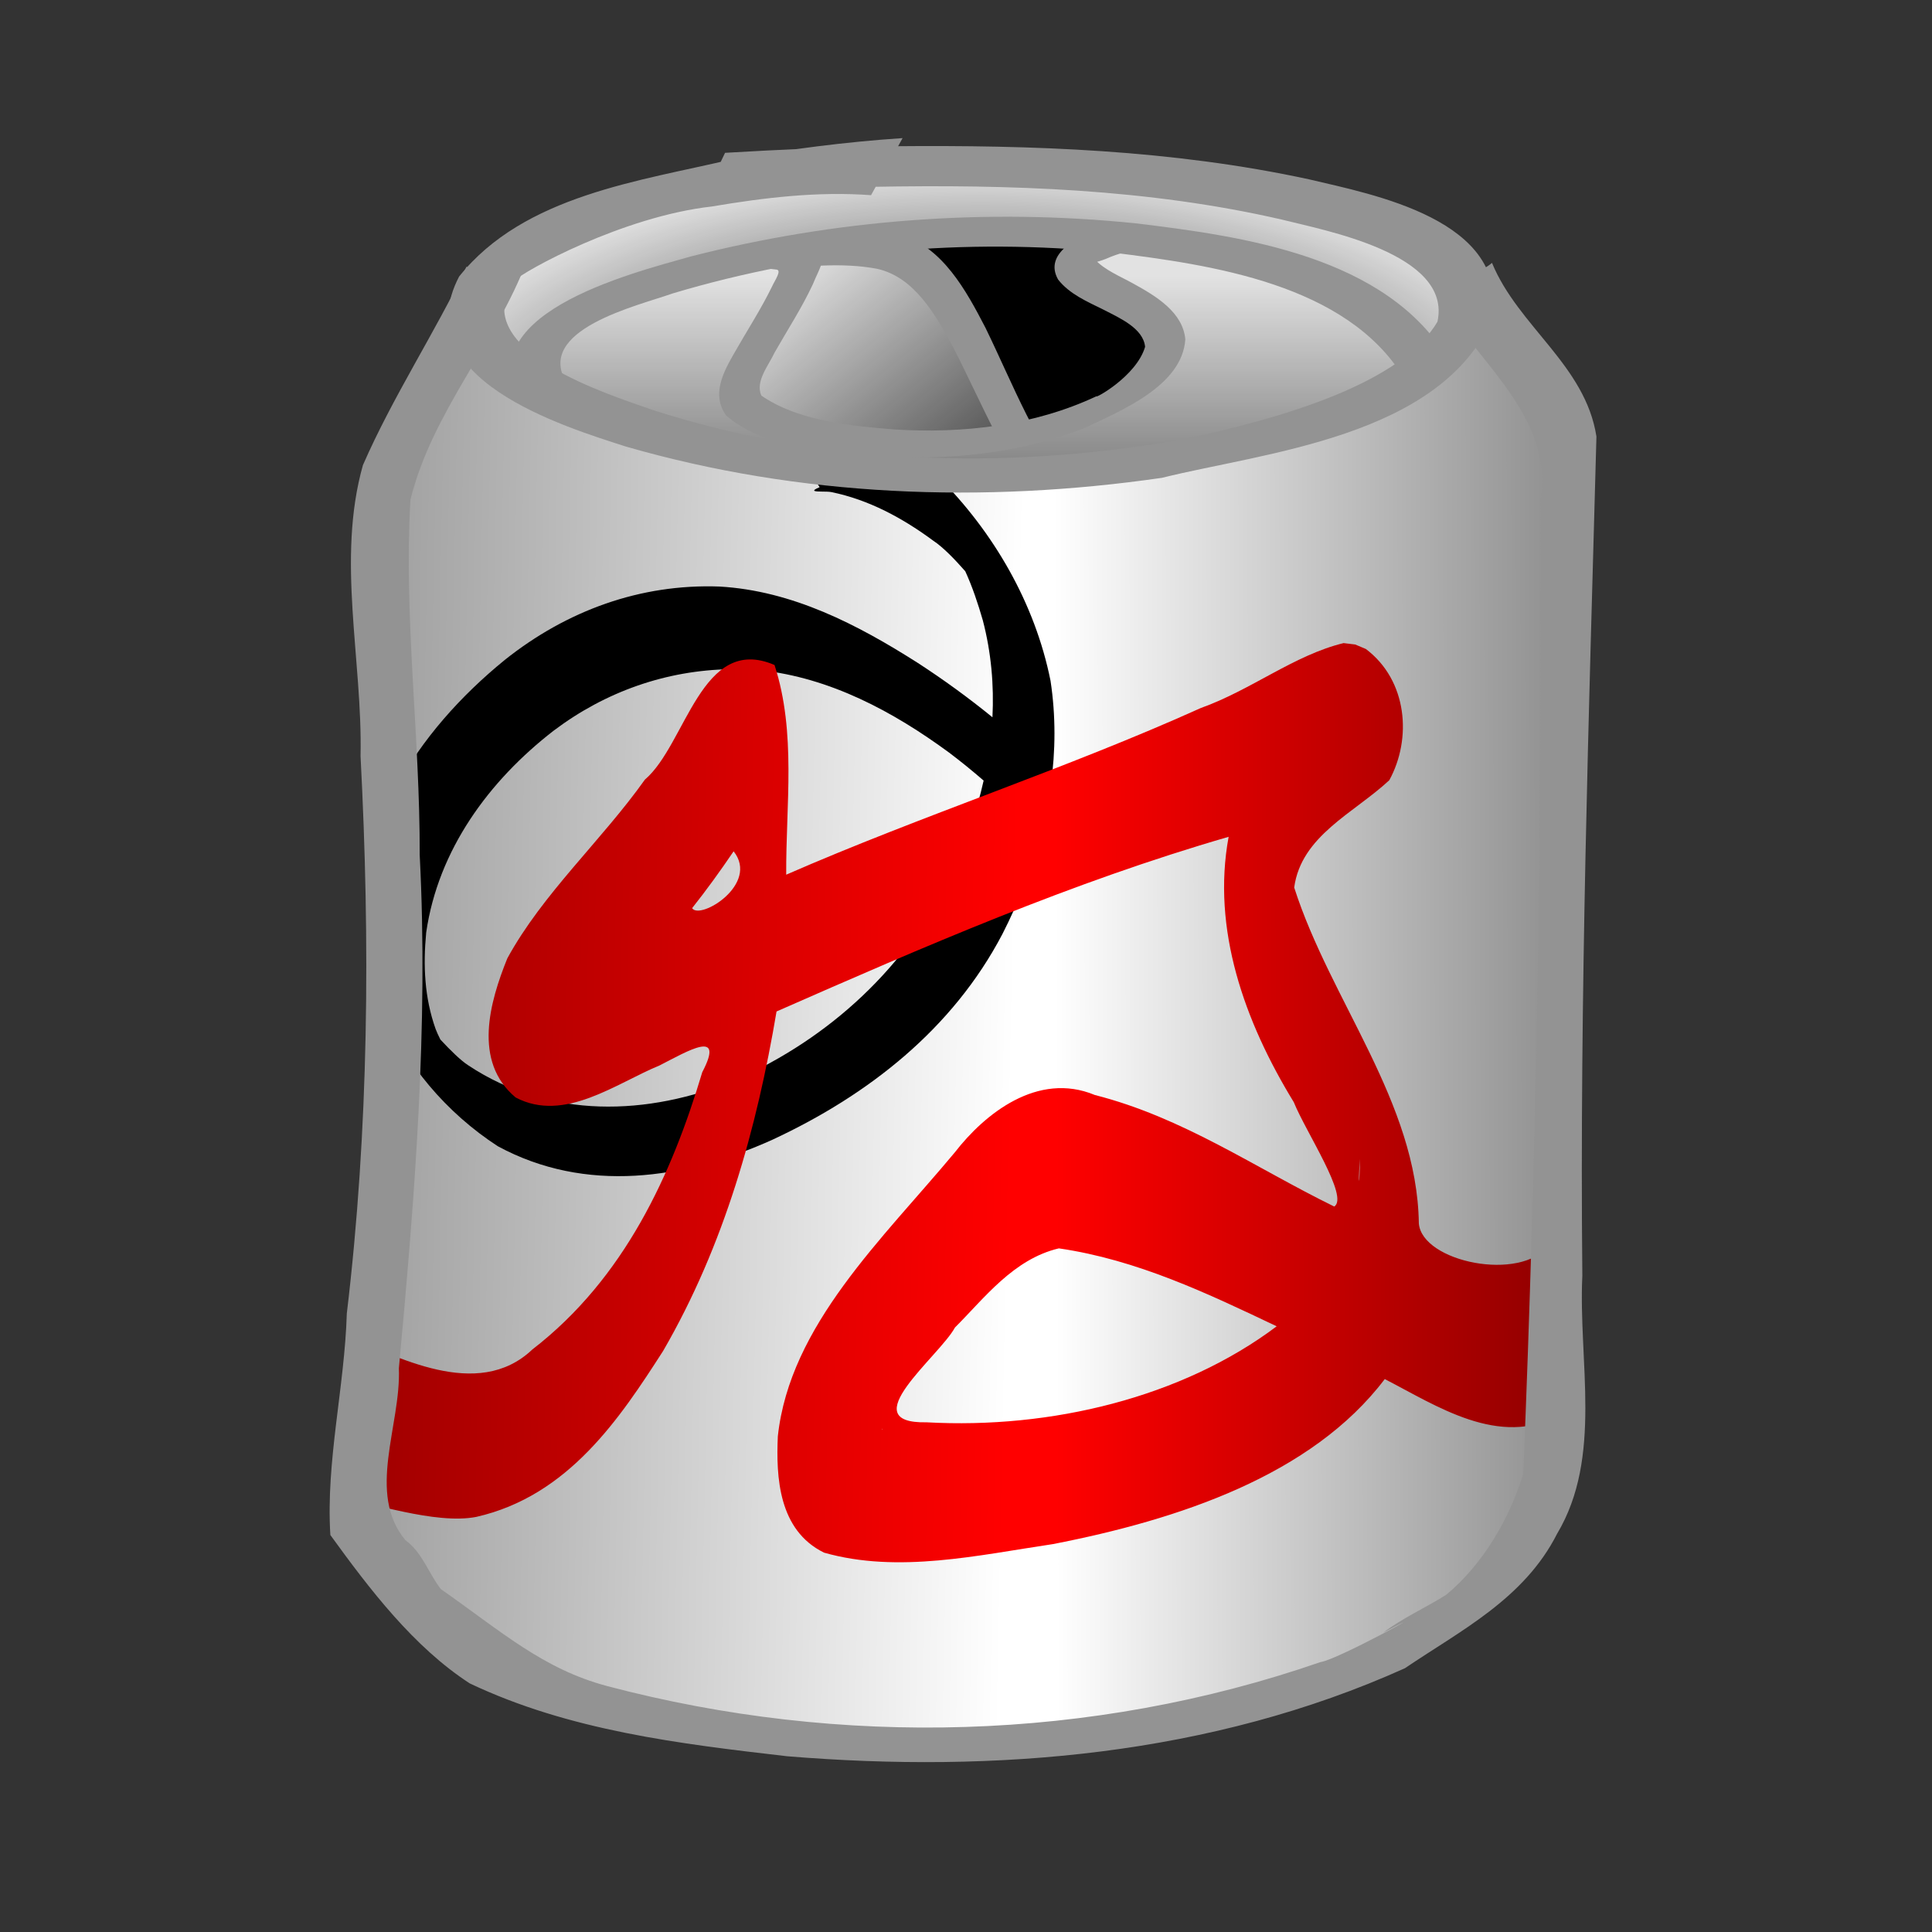 <?xml version="1.0" encoding="UTF-8" standalone="no"?>
<!-- Created with Inkscape (http://www.inkscape.org/) -->
<svg
   xmlns:dc="http://purl.org/dc/elements/1.1/"
   xmlns:cc="http://web.resource.org/cc/"
   xmlns:rdf="http://www.w3.org/1999/02/22-rdf-syntax-ns#"
   xmlns:svg="http://www.w3.org/2000/svg"
   xmlns="http://www.w3.org/2000/svg"
   xmlns:xlink="http://www.w3.org/1999/xlink"
   xmlns:sodipodi="http://inkscape.sourceforge.net/DTD/sodipodi-0.dtd"
   xmlns:inkscape="http://www.inkscape.org/namespaces/inkscape"
   width="1000"
   height="1000"
   id="svg2"
   sodipodi:version="0.32"
   inkscape:version="0.43"
   version="1.0"
   sodipodi:docbase="/home/kkowal/tale/art/item/can"
   sodipodi:docname="@.svg"
   inkscape:export-filename="/home/kkowal/tale/art/item/can/grog.png"
   inkscape:export-xdpi="90"
   inkscape:export-ydpi="90">
  <rect width="100%" height="100%" fill="#333333" stroke="none"/>
  <defs
     id="defs4">
    <linearGradient
       id="linearGradient6942">
      <stop
         style="stop-color:#000000;stop-opacity:1;"
         offset="0"
         id="stop6944" />
      <stop
         style="stop-color:#000000;stop-opacity:0;"
         offset="1"
         id="stop6946" />
    </linearGradient>
    <linearGradient
       inkscape:collect="always"
       xlink:href="#linearGradient6942"
       id="linearGradient6948"
       x1="560.286"
       y1="298.645"
       x2="422.905"
       y2="128.681"
       gradientUnits="userSpaceOnUse" />
    <linearGradient
       inkscape:collect="always"
       xlink:href="#linearGradient6942"
       id="linearGradient7839"
       x1="511.112"
       y1="384.683"
       x2="511.112"
       y2="143.077"
       gradientUnits="userSpaceOnUse" />
    <radialGradient
       inkscape:collect="always"
       xlink:href="#linearGradient6942"
       id="radialGradient8762"
       cx="507.294"
       cy="197.692"
       fx="507.294"
       fy="197.692"
       r="303.73"
       gradientTransform="matrix(1,-3.175282e-8,1.380942e-8,0.435,-2.73001e-6,133.232)"
       gradientUnits="userSpaceOnUse" />
    <linearGradient
       inkscape:collect="always"
       xlink:href="#linearGradient6942"
       id="linearGradient10548"
       x1="-364.94"
       y1="556.21"
       x2="523.989"
       y2="574.393"
       gradientUnits="userSpaceOnUse" />
    <linearGradient
       inkscape:collect="always"
       xlink:href="#linearGradient6942"
       id="linearGradient10552"
       gradientUnits="userSpaceOnUse"
       x1="1146.248"
       y1="563.281"
       x2="546.212"
       y2="564.291" />
  </defs>
  <sodipodi:namedview
     id="base"
     pagecolor="#ffffff"
     bordercolor="#666666"
     borderopacity="1.0"
     inkscape:pageopacity="0.0"
     inkscape:pageshadow="2"
     inkscape:zoom="0.24748737"
     inkscape:cx="1006.32"
     inkscape:cy="-58.129479"
     inkscape:document-units="px"
     inkscape:current-layer="layer2"
     inkscape:window-width="1590"
     inkscape:window-height="1121"
     inkscape:window-x="0"
     inkscape:window-y="25" />
  <g
     inkscape:groupmode="layer"
     id="layer4"
     inkscape:label="lid"
     style="display:inline">
    <path
       style="opacity:1;color:#000000;fill:#e2e2e2;fill-opacity:1;fill-rule:nonzero;stroke:none;stroke-width:3.9;stroke-linecap:butt;stroke-linejoin:miter;marker:none;marker-start:none;marker-mid:none;marker-end:none;stroke-miterlimit:4;stroke-dasharray:none;stroke-dashoffset:0;stroke-opacity:1;visibility:visible;display:inline;overflow:visible"
       d="M 249.632,145.012 C 321.929,92.466 412.463,89.033 496.737,87.575 C 582.27,84.797 671.707,93.764 748.234,137.954 C 781.216,164.421 803.327,205.954 810.763,249.147 C 813.541,283.211 793.774,314.315 768.212,332.421 C 727.212,369.073 676.602,397.124 622.069,395.633 C 568.042,396.48 514.059,392.437 460.04,392.027 C 400.15,388.872 340.857,375.461 284.118,354.984 C 245.323,339.14 205.383,304.624 203.563,256.692 C 203.724,213.58 243.398,186.362 249.632,145.012 z "
       id="path2412" />
    <path
       id="path8754"
       d="M 249.632,145.012 C 321.929,92.466 412.463,89.033 496.737,87.575 C 582.27,84.797 671.707,93.764 748.234,137.954 C 781.216,164.421 803.327,205.954 810.763,249.147 C 813.541,283.211 793.774,314.315 768.212,332.421 C 727.212,369.073 676.602,397.124 622.069,395.633 C 568.042,396.48 514.059,392.437 460.04,392.027 C 400.15,388.872 340.857,375.461 284.118,354.984 C 245.323,339.14 205.383,304.624 203.563,256.692 C 203.724,213.58 243.398,186.362 249.632,145.012 z "
       style="opacity:1;color:#000000;fill:url(#radialGradient8762);fill-opacity:1;fill-rule:nonzero;stroke:none;stroke-width:3.9;stroke-linecap:butt;stroke-linejoin:miter;marker:none;marker-start:none;marker-mid:none;marker-end:none;stroke-miterlimit:4;stroke-dasharray:none;stroke-dashoffset:0;stroke-opacity:1;visibility:visible;display:inline;overflow:visible" />
    <path
       style="color:#000000;fill:#000000;fill-opacity:1;fill-rule:nonzero;stroke:none;stroke-width:3.9;stroke-linecap:butt;stroke-linejoin:miter;marker:none;marker-start:none;marker-mid:none;marker-end:none;stroke-miterlimit:4;stroke-dasharray:none;stroke-dashoffset:0;stroke-opacity:1;visibility:visible;display:inline;overflow:visible"
       d="M 443.806,125.197 C 395.332,132.523 346.578,141.579 300.848,161.018 C 281.837,178.069 274.342,208.024 282.055,233.212 C 285.777,283.499 275.431,333.916 281.676,384.103 C 315.02,419.09 364.659,416.286 407.71,420.186 C 500.747,431.9 596.66,444.807 688.816,419.523 C 725.826,405.285 748.77,358.628 738.954,317.674 C 738.486,281.32 744.679,245.256 743.699,208.889 C 723.926,161.388 674.052,140.77 629.008,134.893 C 568.251,122.089 505.331,112.599 443.806,125.197 z "
       id="path3347" />
    <path
       style="color:#000000;fill:#e2e2e2;fill-opacity:1;fill-rule:nonzero;stroke:none;stroke-width:3.9;stroke-linecap:butt;stroke-linejoin:miter;marker:none;marker-start:none;marker-mid:none;marker-end:none;stroke-miterlimit:4;stroke-dasharray:none;stroke-dashoffset:0;stroke-opacity:1;visibility:visible;display:inline;overflow:visible"
       d="M 409.449,131.431 C 424.914,127.983 441.288,127.577 456.697,131.363 C 481.327,139.66 500.721,161.437 510.182,186.923 C 522.577,211.166 532.898,237.855 552.862,256.274 C 560.105,267.425 576.209,273.001 576.427,288.494 C 577.063,302.198 563.659,307.898 553.746,311.724 C 533.758,318.067 512.628,319.038 491.899,319.106 C 467.955,318.652 443.798,316.152 420.71,309.12 C 397.802,299.494 378.069,283.138 358.278,267.84 C 346.952,256.683 342.16,237.755 349.233,222.593 C 356.474,200.47 366.672,179.361 381.009,161.575 C 388.509,151.089 397.934,142.58 407.321,134.194 L 408.427,132.854 L 409.449,131.431 L 409.449,131.431 z "
       id="path2455" />
    <path
       id="path6067"
       d="M 409.449,131.431 C 424.914,127.983 441.288,127.577 456.697,131.363 C 481.327,139.66 500.721,161.437 510.182,186.923 C 522.577,211.166 532.898,237.855 552.862,256.274 C 560.105,267.425 576.209,273.001 576.427,288.494 C 577.063,302.198 563.659,307.898 553.746,311.724 C 533.758,318.067 512.628,319.038 491.899,319.106 C 467.955,318.652 443.798,316.152 420.71,309.12 C 397.802,299.494 378.069,283.138 358.278,267.84 C 346.952,256.683 342.16,237.755 349.233,222.593 C 356.474,200.47 366.672,179.361 381.009,161.575 C 388.509,151.089 397.934,142.58 407.321,134.194 L 408.427,132.854 L 409.449,131.431 L 409.449,131.431 z "
       style="color:#000000;fill:url(#linearGradient6948);fill-opacity:1;fill-rule:nonzero;stroke:none;stroke-width:3.9;stroke-linecap:butt;stroke-linejoin:miter;marker:none;marker-start:none;marker-mid:none;marker-end:none;stroke-miterlimit:4;stroke-dasharray:none;stroke-dashoffset:0;stroke-opacity:1;visibility:visible;display:inline;overflow:visible" />
    <path
       style="color:#000000;fill:#939393;fill-opacity:1;fill-rule:nonzero;stroke:none;stroke-width:3.9;stroke-linecap:butt;stroke-linejoin:miter;marker:none;marker-start:none;marker-mid:none;marker-end:none;stroke-miterlimit:4;stroke-dasharray:none;stroke-dashoffset:0;stroke-opacity:1;visibility:visible;display:inline;overflow:visible"
       id="path1493"
       d="M 382.548,128.963 C 385.457,127.846 406.183,123.552 412.476,123.253 C 431.932,122.626 446.88,118.748 466.521,121.607 C 487.949,128.274 499.882,149.965 510.095,169.692 C 524.521,199.307 536.19,230.667 557.39,255.633 C 580.954,282.298 614.073,290.745 647.063,285.1 C 649.034,284.643 651.006,284.185 652.978,283.728 L 644.489,301.809 C 642.409,302.123 640.329,302.436 638.25,302.749 C 602.638,306.231 567.402,295.507 542.432,266.847 C 520.968,241.18 508.642,209.553 493.308,179.611 C 484.06,162.666 473.264,143.471 454.061,139.147 C 435.566,135.621 416.645,138.129 398.047,139.226 C 389.489,140.012 380.018,141.774 371.934,142.624 L 382.548,128.963 z "
       sodipodi:nodetypes="ccccccccccccccc" />
    <path
       style="color:#000000;fill:#e2e2e2;fill-opacity:1;fill-rule:nonzero;stroke:none;stroke-width:3.9;stroke-linecap:butt;stroke-linejoin:miter;marker:none;marker-start:none;marker-mid:none;marker-end:none;stroke-miterlimit:4;stroke-dasharray:none;stroke-dashoffset:0;stroke-opacity:1;visibility:visible;display:inline;overflow:visible"
       d="M 405.943,131.418 C 366.07,137.438 324.922,144.805 290.037,167.805 C 275.142,188.308 292.625,216.37 312.118,224.308 C 381.557,263.479 461.12,271.416 538.134,275.505 C 600.056,279.288 666.011,276.405 720.881,241.838 C 737.773,231.633 743.695,205.98 730.761,189.786 C 718.972,174.157 701.806,164.862 687.105,152.884 C 667.925,139.68 645.509,133.632 623.27,130.18 C 606.106,126.77 574.525,109.443 565.574,133.045 C 561.641,159.04 598.651,160.758 596.108,184.86 C 593.337,203.497 576.626,212.924 561.241,217.213 C 524.594,230.165 484.97,233.06 446.993,225.892 C 427.279,225.372 402.196,226.586 390.401,205.935 C 381.598,183.241 400.695,164.418 408.846,145.399 C 410.264,140.713 410.328,135.193 407.697,130.953"
       id="path2433" />
    <path
       id="path6958"
       d="M 405.943,131.418 C 366.07,137.438 324.922,144.805 290.037,167.805 C 275.142,188.308 292.625,216.37 312.118,224.308 C 381.557,263.479 461.12,271.416 538.134,275.505 C 600.056,279.288 666.011,276.405 720.881,241.838 C 737.773,231.633 743.695,205.98 730.761,189.786 C 718.972,174.157 701.806,164.862 687.105,152.884 C 667.925,139.68 645.509,133.632 623.27,130.18 C 606.106,126.77 574.525,109.443 565.574,133.045 C 561.641,159.04 598.651,160.758 596.108,184.86 C 593.337,203.497 576.626,212.924 561.241,217.213 C 524.594,230.165 484.97,233.06 446.993,225.892 C 427.279,225.372 402.196,226.586 390.401,205.935 C 381.598,183.241 400.695,164.418 408.846,145.399 C 410.264,140.713 410.328,135.193 407.697,130.953"
       style="color:#000000;fill:url(#linearGradient7839);fill-opacity:1;fill-rule:nonzero;stroke:none;stroke-width:3.9;stroke-linecap:butt;stroke-linejoin:miter;marker:none;marker-start:none;marker-mid:none;marker-end:none;stroke-miterlimit:4;stroke-dasharray:none;stroke-dashoffset:0;stroke-opacity:1;visibility:visible;display:inline;overflow:visible" />
    <path
       style="color:#000000;fill:#939393;fill-opacity:1;fill-rule:nonzero;stroke:none;stroke-width:3.9;stroke-linecap:butt;stroke-linejoin:miter;marker:none;marker-start:none;marker-mid:none;marker-end:none;stroke-miterlimit:4;stroke-dasharray:none;stroke-dashoffset:0;stroke-opacity:1;visibility:visible;display:inline;overflow:visible"
       id="path1437"
       d="M 438.753,254.913 C 454.238,260.013 473.198,261.443 489.309,264.242 C 549.422,269.692 610.979,274.277 670.417,260.88 C 692.912,255.16 741.106,237.514 726.622,195.609 C 696.984,146.895 626.92,137.118 575.939,130.741 C 499.503,122.952 421.879,129.86 348.25,151.857 C 330.644,158.168 275.592,170.638 293.658,198.885 C 335.961,236.869 399.134,248.068 453.028,258.171 C 471.59,261.29 462.385,259.832 480.642,262.555 L 468.624,277.342 C 450.478,274.107 460.511,275.805 440.274,274.133 C 383.117,262.332 316.335,251.206 271.067,211.326 C 239.53,163.078 326.406,141.594 357.486,132.766 C 432.361,113.593 510.307,107.744 587.239,115.536 C 643.19,122.261 717.687,132.461 749.717,186.163 C 770.754,242.962 704.497,271.103 660.308,280.081 C 599.114,291.076 536.712,285.799 475.333,278.57 C 459.681,276.82 438.085,275.031 425.118,271.155 L 438.753,254.913 z "
       sodipodi:nodetypes="ccccccccccccccccccc" />
    <path
       style="color:#000000;fill:#939393;fill-opacity:1;fill-rule:nonzero;stroke:none;stroke-width:3.9;stroke-linecap:butt;stroke-linejoin:miter;marker:none;marker-start:none;marker-mid:none;marker-end:none;stroke-miterlimit:4;stroke-dasharray:none;stroke-dashoffset:0;stroke-opacity:1;visibility:visible;display:inline;overflow:visible"
       id="path1453"
       d="M 393.756,126.824 C 390.005,123.692 403.935,125.335 406.603,125.459 C 412.6,125.638 414.136,124.175 419.804,126.1 C 430.447,130.846 424.001,138.696 420.711,147.192 C 415.019,159.376 407.601,170.756 400.938,182.479 C 397.834,189.189 390.814,197.347 394.071,204.754 C 413.147,217.943 440.172,220.422 463.135,222.298 C 498.838,224.496 535.344,220.231 567.555,205.085 C 566.394,206.6 588.226,194.763 592.701,179.513 C 591.741,169.888 579.489,164.603 571.434,160.421 C 562.805,156.138 553.606,152.265 547.699,144.723 C 543.854,138.028 546.265,132.292 551.85,127.59 C 560.543,121.632 562.853,123.112 572.608,119.368 C 577.045,117.56 577.335,117.88 582.126,117.911 C 574.088,123.085 588.86,123.155 589.167,123.17 L 583.615,130.255 C 583.398,130.287 583.181,130.319 582.964,130.351 C 579.292,131.248 575.778,132.502 572.337,134.021 C 563.364,137.529 551.059,138.785 573.242,127.903 C 571.183,128.703 568.492,134.364 566.732,134.361 C 572.088,139.951 579.683,142.951 586.516,146.743 C 598.351,153.25 612.246,161.575 613.518,175.632 C 611.944,199.689 580.374,212.489 561.354,221.562 C 527.289,234.957 489.904,238.514 453.24,236.064 C 427.984,233.968 395.132,232.059 375.733,214.956 C 368.271,204.154 374.23,192.88 380.107,182.668 C 386.601,171.244 393.809,160.165 399.569,148.384 C 400.92,145.296 405.065,139.591 401.68,139.509 C 396.619,138.779 391.5,138.689 386.385,138.612 C 382.609,138.459 379.381,138.695 376.852,135.684 L 393.756,126.824 z "
       sodipodi:nodetypes="ccccccccccccccccccccccccccccccc" />
  </g>
  <g
     inkscape:groupmode="layer"
     id="layer7"
     inkscape:label="branding-blank"
     style="display:none">
    <path
       style="opacity:1;color:#000000;fill:#ededed;fill-opacity:1;fill-rule:nonzero;stroke:none;stroke-width:3.9;stroke-linecap:butt;stroke-linejoin:miter;marker:none;marker-start:none;marker-mid:none;marker-end:none;stroke-miterlimit:4;stroke-dasharray:none;stroke-dashoffset:0;stroke-opacity:1;visibility:visible;display:inline;overflow:visible"
       d="M 240.416,172.685 C 188.085,235.514 190.526,322.832 198.665,399.542 C 206.313,460.255 203.924,521.666 205.685,582.643 C 200.945,658.44 165.574,738.677 201.088,811.979 C 229.631,860.361 288.271,875.247 337.687,892.982 C 465.943,929.67 606.086,906.266 723.876,847.214 C 751.783,830.506 781.923,809.005 793.154,777.52 C 817.784,644.972 814.661,509.298 806.607,375.322 C 822.675,314.51 819.459,246.804 789.066,190.859 C 764.531,160.144 727.171,186.157 703.514,203.926 C 670.001,224.188 629.053,225.887 591.572,234.546 C 489.44,251.522 379.529,253.282 283.469,209.971 C 266.909,200.509 251.29,188.568 240.416,172.685 z "
       id="path11530" />
  </g>
  <g
     inkscape:groupmode="layer"
     id="layer3"
     inkscape:label="branding-mt-dewm"
     style="display:none">
    <g
       style="display:inline"
       id="g11486">
      <path
         id="path1497"
         d="M 249.616,158.229 C 203.675,207.158 193.221,281.19 199.458,347.648 C 192.933,465.076 195.586,582.831 193.861,700.32 C 189.785,742.165 177.701,791.509 204.629,827.503 C 239.174,862.87 288.258,871.158 330.32,891.683 C 451.195,929.226 579.006,902.058 697.231,866.378 C 762.358,840.97 810.925,769.938 807.212,694.343 C 813.295,607.813 808.848,521.018 806.469,434.431 C 818.278,354.676 827.48,268.911 799.693,191.966 C 767.706,152.166 727.818,204.714 695.3,216.587 C 644.974,237.05 590.699,241.957 537.907,249.971 C 479.242,251.058 420.259,246.686 362.962,233.045 C 317.043,229.584 272.563,201.611 249.616,158.229 z "
         style="opacity:1;color:#000000;fill:#018e0a;fill-opacity:1;fill-rule:nonzero;stroke:none;stroke-width:3.9;stroke-linecap:butt;stroke-linejoin:miter;marker:none;marker-start:none;marker-mid:none;marker-end:none;stroke-miterlimit:4;stroke-dasharray:none;stroke-dashoffset:0;stroke-opacity:1;visibility:visible;display:inline;overflow:visible" />
      <path
         id="path10522"
         d="M 360.624,685.614 C 340.779,694.169 314.168,695.079 298.416,678.066 C 285.855,693.048 290.019,719.502 269.438,727.833 C 255.61,731.381 242.583,740.874 227.356,738.706 C 200.756,737.164 204.823,706.676 202.425,688.108 C 199.444,664.976 190.902,642.508 192.985,618.817 C 194.532,595.673 198.276,572.728 198.231,549.455 C 199.995,530.212 198.703,506.558 216.501,494.11 C 234.015,481.004 261.737,478.948 278.175,494.884 C 289.16,507.005 319.013,512.214 314.435,488.086 C 308.466,467.877 322.945,440.361 346.551,446.779 C 375.817,451.889 394.479,479.686 422.977,486.362 C 448.601,491.839 441.229,452.812 466.135,451.551 C 502.6,439.832 542.189,443.46 577.963,455.83 C 598.92,452.247 627.221,474.093 611.669,495.645 C 598.078,519.945 571.815,534.439 559.902,559.901 C 535.757,593.334 492.042,598.626 454.984,608.129 C 433.61,618.478 406.718,606.209 387.228,621.354 C 371.063,639.44 377.329,667.851 360.624,685.614 z "
         style="opacity:1;color:#000000;fill:#293f00;fill-opacity:1;fill-rule:nonzero;stroke:none;stroke-width:3.9;stroke-linecap:butt;stroke-linejoin:miter;marker:none;marker-start:none;marker-mid:none;marker-end:none;stroke-miterlimit:4;stroke-dasharray:none;stroke-dashoffset:0;stroke-opacity:1;visibility:visible;display:inline;overflow:visible" />
      <path
         id="path9637"
         d="M 629.781,475.094 C 606.627,476.114 585.502,529.339 567.469,546.625 C 540.7,583.387 497.253,606.561 451.844,608.781 C 416.368,603.512 373.931,618.541 362.625,655.656 C 358.489,692.992 341.698,727.666 319.75,757.781 C 300.592,793.604 272.585,822.427 244.281,851 C 363.737,919.431 515.421,918.949 645.312,883.406 C 708.13,875.7 753.805,823.108 804.875,790.969 C 802.808,746 813.522,700.169 800.25,656.25 C 767.552,627.345 738.136,595.004 709.625,562.031 C 686.059,538.992 670.4,509.503 647.875,485.969 C 641.727,477.989 635.683,474.834 629.781,475.094 z "
         style="opacity:1;color:#000000;fill:#88cb00;fill-opacity:1;fill-rule:nonzero;stroke:none;stroke-width:3.9;stroke-linecap:butt;stroke-linejoin:miter;marker:none;marker-start:none;marker-mid:none;marker-end:none;stroke-miterlimit:4;stroke-dasharray:none;stroke-dashoffset:0;stroke-opacity:1;visibility:visible;display:inline;overflow:visible" />
      <path
         id="path7845"
         d="M 497.812,437.031 C 478.959,437.378 460.506,441.368 445.312,454.094 C 438.973,459.884 436.116,466.954 436.094,474.375 C 422.406,469.202 409.059,463.069 395.688,457.188 C 379.156,450.505 363.188,441.253 345.312,438.906 C 326.398,438.411 309.457,449.796 303.375,467.375 C 301.148,475.686 302.083,483.854 304.469,491.781 C 291.95,485.473 279.255,479.467 265.781,475.5 C 252.555,471.346 239.366,471.685 226.406,476.281 C 209.486,483.577 198.253,492.159 191.875,509.031 C 189.051,516.825 189.208,524.771 190.656,532.781 C 191.101,535.002 191.985,537.069 192.75,539.188 L 215.875,528.562 C 215.397,527.096 214.729,525.667 214.5,524.125 C 213.712,518.372 214.28,512.926 216.875,507.625 C 219.212,503.453 225.044,498.183 228.469,495.062 C 235.52,492.785 242.907,492.53 250.719,494.344 C 268.589,498.193 284.922,506.841 301.156,514.938 C 314.194,521.67 327.333,528.444 339.344,536.906 C 358.016,520.146 360.086,520.197 352.75,514.812 C 352.753,514.808 352.779,514.787 352.781,514.781 C 352.785,514.77 352.777,514.73 352.781,514.719 C 352.784,514.713 352.809,514.692 352.812,514.688 C 352.735,514.691 352.644,514.688 352.562,514.688 C 350.543,513.211 347.861,511.323 344.625,508.594 C 338.478,502.945 332.989,496.668 329.719,488.875 C 326.713,481.377 324.689,473.461 328.219,465.75 C 329.224,464.056 332.053,461.663 334.5,459.719 C 350.456,459.075 365.333,468.981 380.062,473.906 C 400.257,482.413 420.188,491.538 440.375,500.062 C 457.088,506.988 475.925,491.435 461.531,477.125 C 458.828,469.707 461.511,464.306 467.875,460.062 C 467.961,460.033 468.045,460.025 468.125,460 C 483.078,455.235 499.199,455.879 514.625,457 C 542.675,459.651 570.684,464.333 597.844,471.875 C 599.671,472.454 602.161,473.665 604.5,474.75 C 599.419,485.405 593.958,495.888 587.906,506.031 C 574.483,528.427 559.382,550.194 539.469,567.344 C 513.821,588.529 529.045,578.342 488.875,593.125 C 464.67,598.735 439.828,601.032 415,601 C 392.862,601.144 370.46,607.613 367.125,632.625 C 363.843,645.925 360.252,659.176 356.094,672.219 L 352.719,671.75 C 352.418,675.197 349.04,676.603 346.094,679.031 C 345.569,679.321 345.077,679.589 344.625,679.844 C 344.326,679.945 344.015,680.074 343.688,680.188 C 335.785,681.81 328.35,679.144 321.312,675.719 C 314.69,672.147 309.039,667.188 301.812,664.906 C 281.837,671.473 281.159,676.504 276.062,692.531 C 273.827,700.152 271.168,707.616 266.188,713.875 C 266.034,714.008 265.861,714.143 265.688,714.281 C 261.471,716.071 255.066,718.801 251.875,719.719 C 240.279,722.969 228.208,723.961 216.281,722.406 C 212.6,722.014 209.275,720.594 206,719 L 187.531,736.219 C 191.861,738.914 196.361,741.282 201.406,742.344 C 214.785,744.942 228.481,744.439 241.812,741.625 C 260.015,737.609 280.56,731.2 291.219,715 C 295.396,707.392 298.157,699.21 300.812,690.969 C 301.778,691.589 302.691,692.336 303.531,693.25 C 312.322,698.029 321.667,701.915 331.812,702.219 C 336.911,702 341.799,700.907 346.469,699.156 C 342.947,707.866 339.032,716.408 334.656,724.781 C 314.303,764.068 288.214,800.101 257.531,832 C 251.964,837.712 246.291,843.329 240.469,848.781 C 245.49,851.737 250.553,854.57 255.688,857.281 C 263.295,849.914 270.661,842.284 277.875,834.531 C 308.533,801.572 334.371,764.518 354.844,724.469 C 362.533,709.88 368.719,694.696 374.25,679.25 C 375.472,677.682 376.724,676.074 377.594,675.156 L 375.781,674.906 C 380.979,660.037 385.644,644.948 390.5,629.969 C 391.191,626.963 392.799,624.317 394.469,622.219 C 397.315,621.744 400.235,621.602 403.062,621.375 C 428.534,620.263 454.009,618.48 479.062,613.562 C 509.985,607.382 538.503,592.4 561.719,571.156 C 581.366,552.277 596.769,529.574 610.938,506.438 C 616.965,497.17 621.899,487.272 626.969,477.469 C 633.577,487.33 640.458,496.977 647.875,506.281 C 667.13,529.539 686.349,552.785 704.844,576.656 C 718.638,594.402 732.006,612.528 746.688,629.562 C 753.463,637.649 761.051,644.959 769.531,651.219 C 773.484,654.08 777.938,656.039 782.438,657.844 C 784.806,658.76 798.284,664.687 800.656,665.594 L 806.781,641.531 C 804.377,640.584 801.962,639.596 799.531,638.719 C 795.715,637.311 791.828,636.061 788.219,634.156 C 780.021,629.226 772.875,622.888 766.406,615.844 C 751.137,599.572 737.465,581.897 723.406,564.594 C 704.558,541.154 685.41,517.919 667.375,493.844 C 659.129,482.371 651.71,470.383 644.281,458.375 C 636.004,446.381 624.276,445.598 615.844,454.156 C 614.842,453.947 613.857,453.737 612.906,453.5 C 584.627,447.254 556.013,442.201 527.25,438.75 C 518.357,437.775 509.184,437.001 500.094,437.031 C 499.633,437.033 499.179,437.026 498.719,437.031 C 498.419,437.035 498.112,437.026 497.812,437.031 z M 377.594,675.156 L 378.594,675.281 C 378.659,675.056 378.705,674.854 378.719,674.719 C 378.721,674.693 378.719,674.648 378.719,674.625 C 378.719,674.614 378.719,674.579 378.719,674.562 C 378.719,674.56 378.719,674.534 378.719,674.531 C 378.719,674.528 378.719,674.503 378.719,674.5 C 378.713,674.494 378.693,674.474 378.688,674.469 C 378.688,674.466 378.687,674.441 378.688,674.438 C 378.681,674.431 378.66,674.41 378.656,674.406 C 378.653,674.406 378.628,674.406 378.625,674.406 C 378.618,674.406 378.596,674.407 378.594,674.406 C 378.589,674.406 378.567,674.406 378.562,674.406 C 378.559,674.406 378.534,674.406 378.531,674.406 C 378.528,674.406 378.503,674.406 378.5,674.406 C 378.49,674.411 378.448,674.432 378.438,674.438 C 378.241,674.537 377.942,674.789 377.594,675.156 z M 330.969,460.406 C 324.972,463.546 322.387,464.78 321.875,464.938 C 321.872,464.937 321.847,464.938 321.844,464.938 C 321.842,464.938 321.819,464.938 321.812,464.938 C 321.812,464.934 321.812,464.909 321.812,464.906 C 321.819,464.899 321.842,464.877 321.844,464.875 C 322.458,464.4 327.287,461.814 330.969,460.406 z M 466.031,460.812 C 463.526,462.09 461.036,463.416 458.5,464.625 C 458.28,464.73 458.107,464.797 458,464.844 C 458.835,464.338 463,462.13 466.031,460.812 z M 389.562,623.469 C 388.51,624.082 387.385,624.789 386.125,625.5 C 386.101,625.513 386.081,625.521 386.062,625.531 C 386.625,625.134 388.547,623.886 389.562,623.469 z M 385.875,625.594 C 385.878,625.594 385.903,625.594 385.906,625.594 C 385.906,625.597 385.906,625.621 385.906,625.625 C 385.903,625.625 385.879,625.625 385.875,625.625 C 385.875,625.621 385.875,625.597 385.875,625.594 z M 261.625,717.062 C 258.665,718.899 255.546,720.539 254.719,720.906 C 255.309,720.52 257.354,719.359 261.625,717.062 z M 254.5,721 C 254.504,721 254.528,721 254.531,721 C 254.531,721.007 254.531,721.029 254.531,721.031 C 254.529,721.031 254.507,721.031 254.5,721.031 C 254.5,721.028 254.5,721.003 254.5,721 z "
         style="color:#000000;fill:#0ae700;fill-opacity:1;fill-rule:nonzero;stroke:none;stroke-width:3.9;stroke-linecap:butt;stroke-linejoin:miter;marker:none;marker-start:none;marker-mid:none;marker-end:none;stroke-miterlimit:4;stroke-dasharray:none;stroke-dashoffset:0;stroke-opacity:1;visibility:visible;display:inline;overflow:visible" />
    </g>
  </g>
  <g
     inkscape:groupmode="layer"
     id="layer6"
     inkscape:label="branding-sir-pepper"
     style="display:none">
    <path
       style="opacity:1;color:#000000;fill:#a30800;fill-opacity:1;fill-rule:nonzero;stroke:none;stroke-width:3.9;stroke-linecap:butt;stroke-linejoin:miter;marker:none;marker-start:none;marker-mid:none;marker-end:none;stroke-miterlimit:4;stroke-dasharray:none;stroke-dashoffset:0;stroke-opacity:1;visibility:visible;display:inline;overflow:visible"
       d="M 240.416,172.685 C 188.085,235.514 190.526,322.832 198.665,399.542 C 206.313,460.255 203.924,521.666 205.685,582.643 C 200.945,658.44 165.574,738.677 201.088,811.979 C 229.631,860.361 288.271,875.247 337.687,892.982 C 465.943,929.67 606.086,906.266 723.876,847.214 C 751.783,830.506 781.923,809.005 793.154,777.52 C 817.784,644.972 814.661,509.298 806.607,375.322 C 822.675,314.51 819.459,246.804 789.066,190.859 C 764.531,160.144 727.171,186.157 703.514,203.926 C 670.001,224.188 629.053,225.887 591.572,234.546 C 489.44,251.522 379.529,253.282 283.469,209.971 C 266.909,200.509 251.29,188.568 240.416,172.685 z "
       id="path12409" />
    <path
       style="opacity:1;color:#000000;fill:#000000;fill-opacity:1;fill-rule:nonzero;stroke:none;stroke-width:3.9;stroke-linecap:butt;stroke-linejoin:miter;marker:none;marker-start:none;marker-mid:none;marker-end:none;stroke-miterlimit:4;stroke-dasharray:none;stroke-dashoffset:0;stroke-opacity:1;visibility:visible;display:inline;overflow:visible"
       id="path20421"
       d="M 189.892,550.69 C 195.208,548.865 196.634,542.427 198.973,537.584 C 209.788,513.404 220.853,489.317 234.79,466.75 C 250.691,440.095 278.961,415.005 307.643,440.42 C 336.916,478.015 335.798,531.814 338.363,577.265 C 342.714,613.845 337.773,652.423 347.621,688.277 C 334.447,694.001 356.11,658.779 359.218,650.113 C 376.472,597.657 386.342,543.165 397.404,489.166 C 406.892,443.321 416.003,397.174 432.429,353.205 C 439.623,332.699 454.726,297.468 481.196,318.073 C 506.787,353.93 508.707,404.416 513.919,446.873 C 521.095,506.619 525.297,566.664 531.471,626.512 C 534.005,656.813 538.925,686.85 542.856,716.957 C 540.521,716.678 535.882,717.679 533.765,716.364 C 533.717,716.334 540.52,707.582 540.643,707.406 C 549.509,694.738 555.687,680.484 561.428,666.206 C 579.763,615.919 588.848,562.827 596.148,509.973 C 591.507,489.92 614.639,414.212 638.346,464.412 C 651.718,510.434 656.927,558.401 666.841,605.27 C 674.198,634.691 678.765,665.619 691.008,693.436 C 690.282,693.008 686.393,693.335 686.343,692.072 C 686.139,686.933 697.193,673.29 699.3,668.202 C 705.15,654.078 709.428,639.402 713.552,624.705 C 726.336,576.964 736.942,528.675 747.703,480.448 C 755.509,462.511 751.464,418.68 774.12,411.296 C 796.886,409.381 802.94,433.932 809.18,451.278 C 812.609,460.865 815.514,470.627 818.664,480.308 L 793.913,569.808 C 791.105,559.03 788.579,548.183 785.85,537.386 C 783.1,527.659 768.396,506.91 783.171,507.109 C 787.068,506.736 770.135,546.926 768.543,554.063 C 754.449,599.498 743.886,645.888 732.578,692.069 C 725.539,719.934 717.854,791.329 677.365,784.303 C 647.565,762.245 661.233,700.534 647.702,669.775 C 640.068,629.337 632.617,588.147 617.595,549.711 C 614.692,541.032 638.972,535.246 617.485,580.744 C 605.891,632.089 594.812,683.627 579.317,733.977 C 572.727,754.689 553.737,832.887 519.07,804.526 C 504.971,770.14 519.563,726.509 510.662,690.869 C 506.855,629.904 503.176,568.835 494.819,508.291 C 489.688,474.146 484.62,437.959 466.79,407.77 C 461.035,415.189 456.821,423.701 452.358,431.962 C 434.827,470.121 425.514,511.39 415.867,552.065 C 403.271,608.221 392.728,664.846 378.472,720.62 C 373.293,739.62 354.63,811.694 324.632,774.26 C 309.496,731.99 325.413,682.85 317.913,639.328 C 315.85,601 314.443,558.213 293.687,524.668 C 277.225,504.702 260.831,531.251 252.341,545.95 C 238.628,570.457 228.594,597.018 222.769,624.499 C 221.57,630.828 217.182,642.976 222.25,645.202 L 189.892,550.69 z " />
  </g>
  <g
     inkscape:groupmode="layer"
     id="layer8"
     inkscape:label="root-booz"
     style="display:none">
    <path
       style="opacity:1;color:#000000;fill:#a33d00;fill-opacity:1;fill-rule:nonzero;stroke:none;stroke-width:3.9;stroke-linecap:butt;stroke-linejoin:miter;marker:none;marker-start:none;marker-mid:none;marker-end:none;stroke-miterlimit:4;stroke-dasharray:none;stroke-dashoffset:0;stroke-opacity:1;visibility:visible;display:inline;overflow:visible"
       d="M 240.416,172.685 C 188.085,235.514 190.526,322.832 198.665,399.542 C 206.313,460.255 203.924,521.666 205.685,582.643 C 200.945,658.44 165.574,738.677 201.088,811.979 C 229.631,860.361 288.271,875.247 337.687,892.982 C 465.943,929.67 606.086,906.266 723.876,847.214 C 751.783,830.506 781.923,809.005 793.154,777.52 C 817.784,644.972 814.661,509.298 806.607,375.322 C 822.675,314.51 819.459,246.804 789.066,190.859 C 764.531,160.144 727.171,186.157 703.514,203.926 C 670.001,224.188 629.053,225.887 591.572,234.546 C 489.44,251.522 379.529,253.282 283.469,209.971 C 266.909,200.509 251.29,188.568 240.416,172.685 z "
       id="path15980" />
    <path
       style="opacity:1;color:#000000;fill:#803500;fill-opacity:1;fill-rule:nonzero;stroke:none;stroke-width:3.9;stroke-linecap:butt;stroke-linejoin:miter;marker:none;marker-start:none;marker-mid:none;marker-end:none;stroke-miterlimit:4;stroke-dasharray:none;stroke-dashoffset:0;stroke-opacity:1;visibility:visible;display:inline;overflow:visible"
       d="M 411.132,899.995 C 405.951,867.487 411.647,834.653 411.49,801.998 C 412.399,779.404 417.045,757.185 420.324,734.916 C 420.942,718.807 418.96,702.621 421.05,686.57 C 438.475,679.562 442.837,659.465 453.559,645.954 C 460.399,630.128 464.321,609.485 482.084,602.169 C 495.65,597.483 505.964,610.976 510.153,622.19 C 517.694,647.3 542.369,660.754 563.759,672.709 C 580.879,680.499 592.2,699.048 590.518,717.889 C 591.44,753.611 587.754,789.248 585.708,824.862 C 583.709,842.549 581.311,860.818 586.068,878.288 C 586.93,891.404 572.884,898.541 561.435,897.851 C 548.992,896.92 536.776,893.784 524.154,894.272 C 504.781,893.406 485.672,897.463 467.502,903.839 C 449.124,908.574 427.717,911.544 411.132,899.995 z "
       id="path16894" />
    <path
       style="opacity:1;color:#000000;fill:#276d00;fill-opacity:1;fill-rule:nonzero;stroke:none;stroke-width:3.9;stroke-linecap:butt;stroke-linejoin:miter;marker:none;marker-start:none;marker-mid:none;marker-end:none;stroke-miterlimit:4;stroke-dasharray:none;stroke-dashoffset:0;stroke-opacity:1;visibility:visible;display:inline;overflow:visible"
       d="M 388.909,465.629 C 363.984,450.393 332.246,434.132 303.243,448.22 C 268.85,473.424 249.646,522.343 268.888,562.48 C 275.744,591.963 306.455,615.841 335.508,599.407 C 365.388,596.415 372.636,627.134 376.338,649.811 C 382.302,669.598 398.194,693.747 422.043,688.932 C 450.309,676.097 450.128,640.947 464.037,617.239 C 476.527,594.487 504.461,608.897 513.924,626.584 C 526.738,651.044 544.795,673.423 569.555,686.659 C 588.705,695.288 614.308,709.881 633.687,695.009 C 653.823,676.884 641.617,648.889 639.009,626.291 C 633.995,600.188 634.436,567.858 658.047,550.552 C 688.72,524.455 731.486,506.863 745.054,465.641 C 757.168,431.993 743.931,390.501 714.296,370.544 C 680.408,348.735 631.974,356.215 605.93,386.846 C 592.456,405.014 557.933,413.817 552.393,384.13 C 549.566,359.307 537.254,335.697 514.807,323.485 C 483.169,305.071 441.636,317.259 419.567,344.918 C 406.205,360.324 397.306,379.415 393.385,399.385 C 377.335,419.827 410.412,447.166 388.909,465.629 z "
       id="path16905" />
    <path
       style="opacity:1;color:#000000;fill:#004100;fill-opacity:1;fill-rule:nonzero;stroke:none;stroke-width:3.9;stroke-linecap:butt;stroke-linejoin:miter;marker:none;marker-start:none;marker-mid:none;marker-end:none;stroke-miterlimit:4;stroke-dasharray:none;stroke-dashoffset:0;stroke-opacity:1;visibility:visible;display:inline;overflow:visible"
       d="M 479.656,303.062 C 446.216,303.738 414.843,324.77 397.062,357.031 C 383.323,386.169 383.179,416.533 386.156,447.5 C 384.156,446.277 382.077,445.18 379.906,444.281 C 337.936,424.239 292.014,437.139 268.344,478.75 C 249.515,514.954 247.559,557.195 271.094,591.969 C 286.028,611.785 307.452,627.867 333.125,618.031 C 338.113,616.053 344.609,613.361 351.219,610.031 C 352.521,625.601 356.764,640.719 363.531,654.875 C 371.912,671.718 382.74,689.471 400.062,697.938 C 401.302,706.58 401.659,715.382 402.062,724.094 C 403.611,761.165 403.643,798.259 402.656,835.344 C 401.879,858.688 400.833,882.118 397.188,905.219 L 425.938,898.531 C 427.137,875.288 426.665,852.013 426.656,828.75 C 426.62,791.404 426.942,754.043 428.281,716.719 C 428.57,710.321 428.845,703.892 429.406,697.5 C 448.201,688.584 459.203,664.333 467.938,646.25 C 472.605,637.068 477.211,627.787 482.656,619.031 C 484.024,616.832 485.476,614.473 487.094,612.188 C 510.638,631.903 521.182,667.719 548.875,683.875 C 556.719,690.266 566.357,696.865 576.75,702.219 C 576.918,706.04 576.646,709.911 576.469,713.719 C 575.098,733.494 573.383,753.223 572.031,773 C 570.896,791.492 569.108,809.932 568.188,828.438 C 567.522,838.721 567.878,849.049 568.656,859.312 C 569.11,864.335 569.458,869.35 569.875,874.375 C 570.278,878.416 571.196,882.382 571.906,886.375 C 572.328,889.004 572.699,891.643 573.062,894.281 L 602.781,884 C 602.37,881.213 601.959,878.405 601.5,875.625 C 600.823,871.96 600.074,868.316 599.781,864.594 C 599.314,859.606 598.754,854.623 598.094,849.656 C 597.019,840.103 596.369,830.529 596.719,820.906 C 597.099,802.651 598.088,784.402 599.344,766.188 C 600.486,748.186 602.163,730.225 604.531,712.344 C 625.934,716.574 646.581,711.161 658.219,685 C 666.961,653.512 656.261,621.647 648.406,591.094 C 642.365,565.961 650.224,560.553 672.188,548.688 C 707.828,525.24 742.633,495.569 756.312,453.781 C 766.487,411.392 753.262,366.903 712.062,346.656 C 668.678,329.096 626.918,352.038 596.344,383.812 C 590.014,390.335 583.945,397.119 577.594,403.625 C 563.016,371.407 557.77,334.28 523.844,314.656 C 509.366,306.372 494.31,302.767 479.656,303.062 z M 468.156,319.656 C 478.321,319.433 490.348,323.101 506.031,331.125 C 538.945,350.302 544.269,386.38 553.719,419.625 C 570.124,457.236 607.707,400.429 622.219,385.5 C 647.269,365.869 649.582,350.221 694.531,365.031 C 732.34,380.948 742.881,420.738 732.812,457.688 C 718.004,497.429 682.406,524.16 646.5,544.062 C 616.565,556.001 614.262,572.966 623.625,601.438 C 631.769,628.584 643.894,660.727 631.188,688.344 C 631.54,688.413 631.74,688.543 631.812,688.719 C 631.9,688.979 631.743,689.359 631.375,689.781 C 630.998,689.948 630.67,690.071 630.406,690.156 C 623.086,692.518 614.907,691.817 607.438,690.094 C 607.459,689.92 607.479,689.736 607.5,689.562 L 606.438,689.875 C 605.831,689.727 605.22,689.566 604.625,689.406 C 590.599,685.642 578.85,677.85 567.469,669.125 C 537.669,650.591 528.232,614.005 504.969,590.219 C 472.194,569.995 452.338,626.751 441.406,648 C 436.094,657.492 431.704,667.847 424.562,676.188 C 423.945,676.334 423.281,676.451 422.625,676.562 C 405.44,673.932 395.662,656.374 388.812,641.938 C 382.359,627.904 379.005,612.764 379.812,597.344 C 380.208,592.423 381.716,587.775 383.656,583.281 L 353.156,587.219 C 352.965,588.013 352.8,588.797 352.625,589.594 L 348,589.938 C 347.993,589.941 347.976,589.934 347.969,589.938 L 346.531,590.031 C 346.592,589.977 346.657,589.91 346.688,589.875 C 346.695,589.866 346.714,589.851 346.719,589.844 C 346.721,589.84 346.717,589.816 346.719,589.812 C 346.718,589.811 346.72,589.783 346.719,589.781 C 346.716,589.781 346.691,589.781 346.688,589.781 C 346.683,589.782 346.661,589.78 346.656,589.781 C 346.651,589.783 346.631,589.811 346.625,589.812 C 345.885,590.04 341.582,592.583 337.75,594.906 C 320.575,600.915 305.68,592.031 293.562,577.594 C 271.145,547.351 273.499,508.757 292.344,477.562 C 314.303,451.034 322.411,445.11 360.844,462.812 C 378.554,477.472 426.072,505.728 415.062,454.562 C 406.618,421.107 404.37,386.588 421.125,355.375 C 437.797,332.844 450.036,320.054 468.156,319.656 z M 348,589.938 C 349.227,589.279 350.128,588.791 350.438,588.625 C 350.097,588.809 349.07,589.362 348,589.938 z M 580.281,405.344 C 582.087,405.238 583.194,406.539 583.062,410.219 C 583.055,410.419 583.012,410.557 582.938,410.656 C 582.934,410.66 582.909,410.684 582.906,410.688 C 582.903,410.691 582.878,410.716 582.875,410.719 C 582.853,410.736 582.806,410.769 582.781,410.781 C 581.901,411.157 579.333,408.735 579.469,407.875 C 579.478,407.834 579.508,407.782 579.531,407.75 C 579.211,407.091 578.874,406.445 578.562,405.781 C 579.185,405.547 579.762,405.374 580.281,405.344 z M 409.062,458.344 C 409.074,458.341 409.115,458.345 409.125,458.344 C 409.129,458.344 409.153,458.343 409.156,458.344 C 409.159,458.345 409.185,458.342 409.188,458.344 C 409.19,458.345 409.186,458.373 409.188,458.375 C 409.188,458.378 409.187,458.403 409.188,458.406 C 409.187,458.41 409.188,458.434 409.188,458.438 C 409.186,458.442 409.189,458.464 409.188,458.469 C 409.185,458.473 409.159,458.495 409.156,458.5 C 408.869,458.997 407.059,460.483 406.219,460.25 C 406.202,460.244 406.172,460.226 406.156,460.219 C 405.864,460.09 405.57,459.979 405.281,459.844 C 406.447,459.365 407.665,458.872 408.969,458.375 C 408.985,458.369 409.017,458.38 409.031,458.375 C 409.038,458.373 409.056,458.345 409.062,458.344 z M 386.75,470.531 C 386.51,471.039 386.291,471.363 386.156,471.5 C 386.147,471.509 386.134,471.524 386.125,471.531 C 386.117,471.538 386.101,471.558 386.094,471.562 C 386.091,471.564 386.065,471.561 386.062,471.562 C 386.06,471.562 386.033,471.563 386.031,471.562 C 386.031,471.56 386.031,471.534 386.031,471.531 C 386.032,471.528 386.03,471.504 386.031,471.5 C 386.035,471.486 386.055,471.455 386.062,471.438 C 386.138,471.274 386.354,470.964 386.75,470.531 z M 344.469,591.844 C 344.312,591.932 344.157,592.008 344,592.094 C 344.14,592.019 344.334,591.916 344.469,591.844 z M 497.656,602.812 C 497.675,602.806 497.704,602.817 497.719,602.812 C 497.689,602.828 497.651,602.847 497.594,602.875 C 496.502,603.402 495.396,603.953 494.312,604.5 C 494.473,604.387 494.618,604.264 494.781,604.156 C 495.423,603.732 497.2,602.978 497.656,602.812 z M 481.594,608.312 C 481.696,608.289 481.785,608.302 481.875,608.312 C 481.887,608.314 481.926,608.31 481.938,608.312 C 481.943,608.314 481.963,608.311 481.969,608.312 C 481.974,608.314 481.994,608.342 482,608.344 C 482.006,608.346 482.026,608.342 482.031,608.344 C 482.047,608.351 482.078,608.366 482.094,608.375 C 482.099,608.378 482.12,608.403 482.125,608.406 C 482.14,608.417 482.173,608.425 482.188,608.438 C 482.192,608.442 482.214,608.464 482.219,608.469 C 482.801,608.868 483.371,609.27 483.938,609.688 C 482.23,610.482 480.504,611.22 478.75,611.906 C 478.679,611.934 478.611,611.965 478.562,611.969 C 478.555,611.969 478.538,611.969 478.531,611.969 C 478.528,611.968 478.503,611.938 478.5,611.938 C 478.497,611.937 478.471,611.939 478.469,611.938 C 478.466,611.936 478.44,611.939 478.438,611.938 C 478.435,611.936 478.439,611.908 478.438,611.906 C 478.435,611.902 478.409,611.88 478.406,611.875 C 478.404,611.869 478.408,611.85 478.406,611.844 C 478.404,611.824 478.404,611.774 478.406,611.75 C 478.501,611.009 480.404,608.585 481.594,608.312 z M 431.188,673.688 C 431.212,673.681 431.234,673.69 431.25,673.688 C 431.253,673.687 431.279,673.687 431.281,673.688 C 431.28,673.689 431.283,673.717 431.281,673.719 C 431.112,673.876 429.802,674.515 427.875,675.188 C 429.843,674.211 430.877,673.77 431.188,673.688 z M 422.781,677.844 C 419.157,680.713 412.074,684.244 411.344,684.406 C 411.341,684.407 411.315,684.406 411.312,684.406 C 411.314,684.404 411.311,684.377 411.312,684.375 C 411.318,684.37 411.337,684.35 411.344,684.344 C 411.447,684.261 411.709,684.099 412.094,683.875 C 416.512,681.303 420.023,679.336 422.781,677.844 z M 629.656,691.281 C 626.484,693.677 620.922,696.657 620.375,696.781 C 620.372,696.782 620.346,696.781 620.344,696.781 C 620.343,696.779 620.342,696.754 620.344,696.75 C 620.393,696.698 620.571,696.582 620.844,696.406 C 623.708,694.562 626.687,692.954 629.656,691.281 z "
       id="path15984" />
    <path
       style="opacity:1;color:#000000;fill:#00c2ff;fill-opacity:0.571;fill-rule:nonzero;stroke:none;stroke-width:3.9;stroke-linecap:butt;stroke-linejoin:miter;marker:none;marker-start:none;marker-mid:none;marker-end:none;stroke-miterlimit:4;stroke-dasharray:none;stroke-dashoffset:0;stroke-opacity:1;visibility:visible;display:inline;overflow:visible"
       id="path15990"
       d="M 298.341,439.65 C 293.992,447.548 320.929,433.079 296.152,442.323 C 281.101,448.806 263.319,461.301 262.717,479.662 C 270.459,506.603 292.285,493.924 294.884,492.678 C 309.844,484.048 316.169,464.786 298.603,457.183 C 299.502,456.419 279.567,457.148 280.192,457.133 C 285.713,456.996 291.489,455.116 284.075,457.266 L 271.309,450.427 C 284.132,445.446 298.91,443.764 311.409,448.99 C 331.643,460.755 325.982,485.503 307.767,498.303 C 287.207,510.776 251.447,509.932 247.855,480.901 C 248.668,460.06 265.579,445.076 282.564,435.769 C 291.414,431.143 304.787,424.234 313.653,428.872 L 298.341,439.65 z " />
    <path
       style="opacity:1;color:#000000;fill:#00c2ff;fill-opacity:0.571;fill-rule:nonzero;stroke:none;stroke-width:3.9;stroke-linecap:butt;stroke-linejoin:miter;marker:none;marker-start:none;marker-mid:none;marker-end:none;stroke-miterlimit:4;stroke-dasharray:none;stroke-dashoffset:0;stroke-opacity:1;visibility:visible;display:inline;overflow:visible"
       id="path15994"
       d="M 422.953,360.545 C 417.465,367.272 411.259,374.354 407.74,382.993 C 403.492,395.396 407.996,408.337 418.679,414.832 C 426.788,419.761 442.837,417.148 436.785,418.44 C 434.964,418.829 433.096,418.7 431.252,418.83 C 452.472,414.529 466.538,385.617 445.799,372.906 C 422.331,366.435 420.342,366.498 398.724,382.139 C 397.868,382.839 397.011,383.54 396.155,384.24 L 382.035,379.493 C 383.014,378.701 383.992,377.909 384.97,377.117 C 406.058,361.683 435.413,353.118 458.415,365.787 C 480.993,383.276 467.227,416.719 442.429,426.058 C 412.781,429.731 385.031,418.267 393.001,382.046 C 395.03,375.815 402.81,359.442 404.917,359.117 L 422.953,360.545 z " />
    <path
       style="opacity:1;color:#000000;fill:#00c2ff;fill-opacity:0.571;fill-rule:nonzero;stroke:none;stroke-width:3.9;stroke-linecap:butt;stroke-linejoin:miter;marker:none;marker-start:none;marker-mid:none;marker-end:none;stroke-miterlimit:4;stroke-dasharray:none;stroke-dashoffset:0;stroke-opacity:1;visibility:visible;display:inline;overflow:visible"
       id="path15996"
       d="M 297.629,285.696 C 288.442,286.382 279.594,291.976 271.867,297.22 C 248.572,313.239 241.507,340.292 251.463,365.485 C 264.71,395.251 297.783,403.189 310.338,399.614 C 338.89,388.018 339.056,355.133 329.672,330.942 C 316.288,300.822 288.727,286.057 256.536,291.401 C 267.494,287.065 233.883,301.602 230.94,303.354 L 218.276,298.062 C 233.051,289.399 248.565,283.572 265.398,281.974 C 299.5,278.489 327.537,296.303 341.369,327.755 C 351.84,354.734 352.169,390.528 322.017,405.906 C 287.723,419.036 254.638,399.746 239.623,368.748 C 228.921,341.73 234.71,311.747 258.427,292.37 C 265.774,286.463 274.112,280.685 282.208,276.609 L 297.629,285.696 z " />
    <path
       style="opacity:1;color:#000000;fill:#00c2ff;fill-opacity:0.571;fill-rule:nonzero;stroke:none;stroke-width:3.9;stroke-linecap:butt;stroke-linejoin:miter;marker:none;marker-start:none;marker-mid:none;marker-end:none;stroke-miterlimit:4;stroke-dasharray:none;stroke-dashoffset:0;stroke-opacity:1;visibility:visible;display:inline;overflow:visible"
       d="M 384.741,275.154 C 384.741,275.251 384.74,275.464 384.752,275.785 C 384.779,276.557 384.788,277.323 384.803,278.096 L 366.75,276.662 C 369.593,287.569 372.989,298.682 375.96,309.785 C 371.235,310.315 366.51,310.898 361.793,311.56 C 354.594,312.473 342.882,314.265 337.792,316.589 L 354.02,324.241 C 357.924,322.583 367.839,320.568 373.72,319.527 C 371.478,319.826 369.244,320.183 366.995,320.385 C 366.421,320.437 366.102,320.448 366.018,320.443 C 366.015,320.442 366.013,320.46 366.011,320.46 C 366.009,320.459 365.996,320.454 365.995,320.453 C 365.995,320.452 365.999,320.438 366.001,320.436 C 366.003,320.436 366.016,320.443 366.018,320.443 C 366.349,320.316 373.303,319.422 378.255,318.812 C 380.669,328.684 382.957,338.597 385.196,348.52 L 398.44,345.727 C 396.018,336.302 393.68,326.852 391.594,317.328 C 400.872,316.402 410.162,315.684 419.452,315.065 L 429.237,305.131 C 416.063,306.207 402.887,307.154 389.716,308.382 C 388.2,300.956 386.759,293.502 385.684,285.976 C 385.29,283.224 384.827,275.893 384.741,275.154 z "
       id="path15998" />
    <path
       style="opacity:1;color:#000000;fill:#00c2ff;fill-opacity:0.571;fill-rule:nonzero;stroke:none;stroke-width:3.9;stroke-linecap:butt;stroke-linejoin:miter;marker:none;marker-start:none;marker-mid:none;marker-end:none;stroke-miterlimit:4;stroke-dasharray:none;stroke-dashoffset:0;stroke-opacity:1;visibility:visible;display:inline;overflow:visible"
       d="M 380.61,403.162 L 362.502,405.527 C 365.482,413.428 367.026,421.998 368.684,430.38 C 368.84,431.193 368.994,432.017 369.148,432.83 C 364.511,433.532 359.869,434.241 355.234,434.957 C 348.684,436.016 340.672,436.44 334.796,438.938 L 351.023,446.591 C 354.252,446.641 363.204,443.863 367.865,442.802 C 368.315,442.617 369.372,442.362 370.839,442.058 C 372.902,453.744 374.713,465.478 376.419,477.241 L 390.57,474.755 C 388.41,463.083 386.361,451.375 384.659,439.602 C 390.045,438.725 395.508,437.9 399.048,437.363 C 399.266,437.331 399.43,437.301 399.628,437.271 C 399.443,437.299 399.252,437.316 399.055,437.346 L 408.755,426.968 C 400.311,428.187 391.872,429.414 383.431,430.669 C 383.313,429.743 383.209,428.823 383.096,427.896 C 382.285,421.106 380.737,407.441 380.61,403.162 z M 401.955,436.927 C 401.568,436.984 401.057,437.061 400.482,437.147 C 401.093,437.056 401.577,436.984 401.955,436.927 z "
       id="path16002" />
    <path
       style="opacity:1;color:#000000;fill:#00c2ff;fill-opacity:0.571;fill-rule:nonzero;stroke:none;stroke-width:3.9;stroke-linecap:butt;stroke-linejoin:miter;marker:none;marker-start:none;marker-mid:none;marker-end:none;stroke-miterlimit:4;stroke-dasharray:none;stroke-dashoffset:0;stroke-opacity:1;visibility:visible;display:inline;overflow:visible"
       d="M 511.768,411.625 L 494.07,416.575 C 495.927,421.194 497.923,427.352 499.803,433.734 C 493.787,435.752 487.797,437.804 482.448,439.698 L 498.676,447.35 C 500.071,446.515 501.499,445.727 502.957,444.971 C 503.549,447.181 504.117,449.32 504.631,451.331 C 505.086,453.219 505.527,455.112 505.982,457 L 518.821,454.424 C 518.436,452.514 518.049,450.602 517.664,448.692 C 517.049,445.558 516.407,442.419 515.786,439.276 C 518.903,438.059 522.036,436.915 525.114,435.788 C 531.427,433.571 528.229,434.675 534.668,432.485 L 522.92,426.134 C 516.877,428.104 518.442,427.584 513.888,429.068 C 512.904,423.294 512.114,417.497 511.768,411.625 z "
       id="path16006" />
    <path
       style="opacity:1;color:#000000;fill:#00c2ff;fill-opacity:0.571;fill-rule:nonzero;stroke:none;stroke-width:3.9;stroke-linecap:butt;stroke-linejoin:miter;marker:none;marker-start:none;marker-mid:none;marker-end:none;stroke-miterlimit:4;stroke-dasharray:none;stroke-dashoffset:0;stroke-opacity:1;visibility:visible;display:inline;overflow:visible"
       id="path16016"
       d="M 503.31,312.507 C 530.232,309.383 514.357,311.049 504.72,321.447 C 491.554,335.832 494.914,352.965 504.219,367.503 C 522.327,390.71 546.056,391.472 562.899,383.163 C 583.349,370.737 592,344.935 580.938,324.13 C 580.091,322.923 579.319,321.655 578.398,320.508 C 570.204,310.298 557.114,305.023 544.343,303.672 C 540.398,303.254 515.765,305.321 528.354,303.971 C 521.822,305.339 525.046,304.574 518.683,306.257 L 506.983,299.561 C 513.706,297.632 510.304,298.528 517.191,296.878 C 545.727,292.606 577.691,292.353 594.36,319.843 C 606.075,343.843 597.069,372.798 574.712,388.37 C 545.691,405.121 510.508,398.236 491.216,372.303 C 480.313,355.614 476.086,335.6 489.636,317.886 C 498.969,305.582 502.84,300.748 518.621,301.728 L 503.31,312.507 z " />
  </g>
  <g
     inkscape:groupmode="layer"
     id="layer5"
     inkscape:label="branding-pixie"
     style="display:none">
    <path
       style="opacity:1;color:#000000;fill:#bdff56;fill-opacity:1;fill-rule:nonzero;stroke:none;stroke-width:3.9;stroke-linecap:butt;stroke-linejoin:miter;marker:none;marker-start:none;marker-mid:none;marker-end:none;stroke-miterlimit:4;stroke-dasharray:none;stroke-dashoffset:0;stroke-opacity:1;visibility:visible;display:inline;overflow:visible"
       d="M 240.416,172.685 C 188.085,235.514 190.526,322.832 198.665,399.542 C 206.313,460.255 203.924,521.666 205.685,582.643 C 200.945,658.44 165.574,738.677 201.088,811.979 C 229.631,860.361 288.271,875.247 337.687,892.982 C 465.943,929.67 606.086,906.266 723.876,847.214 C 751.783,830.506 781.923,809.005 793.154,777.52 C 817.784,644.972 814.661,509.298 806.607,375.322 C 822.675,314.51 819.459,246.804 789.066,190.859 C 764.531,160.144 727.171,186.157 703.514,203.926 C 670.001,224.188 629.053,225.887 591.572,234.546 C 489.44,251.522 379.529,253.282 283.469,209.971 C 266.909,200.509 251.29,188.568 240.416,172.685 z "
       id="path13285" />
    <path
       style="opacity:1;color:#000000;fill:#005762;fill-opacity:0.348;fill-rule:nonzero;stroke:none;stroke-width:3.9;stroke-linecap:butt;stroke-linejoin:miter;marker:none;marker-start:none;marker-mid:none;marker-end:none;stroke-miterlimit:4;stroke-dasharray:none;stroke-dashoffset:0;stroke-opacity:1;visibility:visible;display:inline;overflow:visible"
       d="M 504.719,353.094 C 486.83,353.544 471.61,363.845 453.094,375.812 L 468.812,378.906 C 465.027,381.897 461.851,384.53 459.656,386.031 C 440.076,406.916 428.493,435.176 430.844,466.219 C 433.328,487.049 442.15,501.808 454.531,511 C 434.652,513.305 414.762,515.363 394.812,516.688 C 389.042,516.931 382.118,517.081 376.812,517.344 L 354.625,556.438 C 361.528,555.911 368.612,554.315 375.531,553.156 C 408.002,548.034 440.548,543.575 473.094,539.094 C 477.317,538.5 481.525,537.919 485.75,537.344 C 484.517,556.74 482.999,576.111 481.688,595.5 C 481.267,601.635 480.925,607.797 480.562,613.938 L 476.5,615.375 C 475.766,606.183 468.188,622.332 465.875,625.406 C 452.396,643.351 436.539,658.518 420.375,673.094 C 406.926,682.709 401.878,702.121 419.281,710.562 C 419.256,711.522 419.233,712.546 419.188,713.594 C 418.519,725.79 418.965,737.939 420.906,749.969 C 423.847,766.591 429.856,781.952 437.938,796.062 C 443.545,805.347 450.528,813.292 457.875,820.719 L 487.656,792.719 C 481.106,787.097 474.979,780.827 470.156,773.156 C 463.301,761.492 458.533,748.522 456.75,734.531 C 455.899,725.531 455.831,716.538 456.656,707.562 C 456.741,707.55 456.822,707.544 456.906,707.531 C 470.31,705.359 483.81,704.191 497.312,703.125 C 503.157,702.617 509.02,702.222 514.875,701.875 C 515.24,703.709 516.136,704.98 517.719,706.562 C 518.392,707.236 518.942,707.933 519.438,708.719 C 522.681,721.162 527.064,733.048 532.469,744.469 C 539.926,759.957 550.761,772.023 563.844,781.031 C 576.215,788.79 589.869,791.826 603.75,792.625 C 609.885,792.87 615.987,792.157 622.062,791.344 L 640.281,752.25 C 635.214,754.068 630.082,755.471 624.75,755.844 C 613.283,756.64 601.809,755.769 591.062,750.5 C 580.16,744.471 571.4,735.56 565.531,723.188 C 561.73,714.968 558.806,706.349 556.656,697.438 C 571.394,691.518 581.603,678.658 570.25,660.219 C 560.689,649.664 548.261,643.369 536.719,636.188 C 528.156,630.958 519.98,624.958 512.531,617.812 C 512.088,617.391 511.669,616.948 511.25,616.5 C 513.798,612.595 515.677,608.377 515.469,603.719 C 515.469,603.716 515.499,603.69 515.5,603.688 L 516.344,603.438 C 516.551,597.276 516.77,591.123 517.094,584.969 C 517.995,567.516 519.259,550.088 521.156,532.75 C 543.798,529.962 566.461,527.49 589.156,525.312 C 599.348,524.337 609.586,523.427 619.781,522.5 L 638.562,486.25 C 628.062,487.996 617.555,489.595 607.031,491.156 C 587.034,494.063 567.051,496.974 547.031,499.688 C 568.097,482.362 582.667,456.652 579.438,424.844 C 573.71,393.632 553.398,368.997 527.875,357.844 C 522.366,355.552 517.201,354.135 512.281,353.5 C 509.7,353.167 507.183,353.032 504.719,353.094 z M 561.062,661.531 C 561.083,661.527 561.11,661.534 561.125,661.531 C 561.128,661.532 561.155,661.532 561.156,661.531 C 561.156,661.534 561.157,661.559 561.156,661.562 C 561.001,661.634 560.335,661.812 559.125,662.156 C 560.105,661.817 560.802,661.59 561.062,661.531 z "
       id="path15055" />
    <path
       style="opacity:1;color:#000000;fill:#005762;fill-opacity:0.348;fill-rule:nonzero;stroke:none;stroke-width:3.9;stroke-linecap:butt;stroke-linejoin:miter;marker:none;marker-start:none;marker-mid:none;marker-end:none;stroke-miterlimit:4;stroke-dasharray:none;stroke-dashoffset:0;stroke-opacity:1;visibility:visible;display:inline;overflow:visible"
       id="path15095"
       d="M 483.077,546.004 C 476.021,534.653 464.726,527.11 454.351,520.346 C 410.176,494.324 359.251,482.061 311.293,497.939 C 309.337,499.474 267.17,510.944 276.205,563.339 C 289.847,613.551 337.622,616.312 375.435,609.474 C 444.476,589.367 466.497,566.472 518.901,515.207 C 558.43,474.74 598.23,434.661 641.234,399.11 C 664.234,384.173 710.359,327.554 734.874,363.507 C 752.784,411.323 739.278,472.013 722.067,517.058 C 697.905,575.105 654.351,629.464 595.33,634.758 C 551.758,635.19 516.447,602.024 489.35,565.386 C 483.102,556.852 477.697,547.598 472.479,538.217 L 502.359,517.89 C 506.724,526.814 511.34,535.583 516.9,543.617 C 540.395,577.122 572.452,606.532 611.684,602.047 C 643.482,595.8 660.036,583.511 692.313,520.542 C 708.266,481.989 720.907,429.426 704.537,388.051 C 699.514,389.505 691.913,393.096 686.16,396.489 C 684.63,397.392 680.14,400.306 681.6,399.263 C 721.892,370.46 682.66,398.46 673.643,404.239 C 628.383,437.585 587.276,477.377 546.96,518.12 C 492.466,571.173 433.225,623.991 361.086,638.924 C 314.333,646.244 262.082,636.913 244.482,578.401 C 231.005,516.977 278.159,479.22 325.407,466.126 C 377.324,454.69 429.73,469.579 478.118,492.916 C 489.003,498.581 509.124,511.274 514.936,517.403 L 483.077,546.004 z " />
  </g>
  <g
     inkscape:groupmode="layer"
     id="layer9"
     inkscape:label="branding-grog"
     style="display:none">
    <path
       style="opacity:1;color:#000000;fill:#ff0e00;fill-opacity:1;fill-rule:nonzero;stroke:none;stroke-width:3.9;stroke-linecap:butt;stroke-linejoin:miter;marker:none;marker-start:none;marker-mid:none;marker-end:none;stroke-miterlimit:4;stroke-dasharray:none;stroke-dashoffset:0;stroke-opacity:1;visibility:visible;display:inline;overflow:visible"
       d="M 240.416,172.685 C 188.085,235.514 190.526,322.832 198.665,399.542 C 206.313,460.255 203.924,521.666 205.685,582.643 C 200.945,658.44 165.574,738.677 201.088,811.979 C 229.631,860.361 288.271,875.247 337.687,892.982 C 465.943,929.67 606.086,906.266 723.876,847.214 C 751.783,830.506 781.923,809.005 793.154,777.52 C 817.784,644.972 814.661,509.298 806.607,375.322 C 822.675,314.51 819.459,246.804 789.066,190.859 C 764.531,160.144 727.171,186.157 703.514,203.926 C 670.001,224.188 629.053,225.887 591.572,234.546 C 489.44,251.522 379.529,253.282 283.469,209.971 C 266.909,200.509 251.29,188.568 240.416,172.685 z "
       id="path20424" />
    <path
       style="opacity:1;color:#000000;fill:#ffffff;fill-opacity:1;fill-rule:nonzero;stroke:none;stroke-width:3.9;stroke-linecap:butt;stroke-linejoin:miter;marker:none;marker-start:none;marker-mid:none;marker-end:none;stroke-miterlimit:4;stroke-dasharray:none;stroke-dashoffset:0;stroke-opacity:1;visibility:visible;display:inline;overflow:visible"
       d="M 695.438,332.862 C 669.845,339.091 647.703,357.123 621.5,366.484 C 551.528,398.041 477.37,421.967 406.938,452.737 C 406.728,416.663 412.274,379.277 400.892,344.198 C 363.036,327.894 355.151,385.366 333.817,403.502 C 311.381,435.062 280.949,462.433 262.599,496.023 C 253.564,518.4 244.54,549.376 266.907,568.059 C 292.147,581.372 319.127,560.555 341.333,551.503 C 356.179,543.924 375.4,532.26 363.486,554.971 C 347.804,607.522 323.454,661.504 275.505,698.518 C 247.037,725.547 204.488,701.389 179.812,691.874 C 179.812,720.044 179.812,748.214 179.812,776.384 C 190.708,777.033 225.133,789.324 246.5,785.15 C 294.318,774.313 320.935,733.924 343.217,699.27 C 375.015,644.379 391.754,583.954 401.938,523.538 C 478.068,490.091 554.743,456.634 635.938,433.134 C 627.137,480.892 644.006,528.545 669.673,570.505 C 675.871,585.882 698.427,619.713 690.585,624.496 C 649.745,604.495 612.451,578.409 566.692,566.77 C 537.022,554.413 509.569,576.64 494.247,596.426 C 456.808,641.377 408.819,685.901 402.602,743.437 C 401.675,764.375 402.883,792.062 426.533,803.652 C 464.887,814.561 506.388,804.952 544.997,799.227 C 609.866,786.589 678.961,763.746 716.75,713.811 C 743.508,727.546 776.073,749.711 807.654,732.296 C 824.913,729.122 813.289,714.115 813.36,704.053 C 809.511,684.18 805.662,664.308 801.812,644.435 C 787.116,663.796 736.067,653.217 734.39,633.241 C 733.506,570.481 688.686,518.124 669.875,459.379 C 673.511,432.537 700.802,420.888 719.081,403.863 C 730.874,382.417 728.588,352.167 706.952,335.906 L 701.462,333.595 L 695.438,332.862 z M 379.719,440.636 C 393.23,457.68 362.314,476.401 358.236,470.061 C 365.829,460.491 372.934,450.644 379.719,440.636 z M 703.844,599.798 C 703.841,613.406 702.851,616.371 703.844,599.798 z M 548.062,646.156 C 588.569,652.023 625.227,669.578 660.812,686.491 C 611.81,723.366 543.929,739.746 479.617,736.186 C 440.88,736.98 486.095,702.166 494.291,687.114 C 509.522,671.927 524.524,651.725 548.062,646.156 z M 456.75,739.518 C 457.016,739.821 456.023,739.998 456.75,739.518 z "
       id="path22200" />
  </g>
  <g
     inkscape:groupmode="layer"
     id="layer10"
     inkscape:label="branding-grog-diet"
     style="display:inline">
    <path
       style="opacity:1;color:#000000;fill:#ffffff;fill-opacity:1;fill-rule:nonzero;stroke:none;stroke-width:3.9;stroke-linecap:butt;stroke-linejoin:miter;marker:none;marker-start:none;marker-mid:none;marker-end:none;stroke-miterlimit:4;stroke-dasharray:none;stroke-dashoffset:0;stroke-opacity:1;visibility:visible;display:inline;overflow:visible"
       d="M 240.416,172.685 C 188.085,235.514 190.526,322.832 198.665,399.542 C 206.313,460.255 203.924,521.666 205.685,582.643 C 200.945,658.44 165.574,738.677 201.088,811.979 C 229.631,860.361 288.271,875.247 337.687,892.982 C 465.943,929.67 606.086,906.266 723.876,847.214 C 751.783,830.506 781.923,809.005 793.154,777.52 C 817.784,644.972 814.661,509.298 806.607,375.322 C 822.675,314.51 819.459,246.804 789.066,190.859 C 764.531,160.144 727.171,186.157 703.514,203.926 C 670.001,224.188 629.053,225.887 591.572,234.546 C 489.44,251.522 379.529,253.282 283.469,209.971 C 266.909,200.509 251.29,188.568 240.416,172.685 z "
       id="path1367" />
    <path
       style="opacity:1;color:#000000;fill:#000000;fill-opacity:1;fill-rule:nonzero;stroke:none;stroke-width:3.9;stroke-linecap:butt;stroke-linejoin:miter;marker:none;marker-start:none;marker-mid:none;marker-end:none;stroke-miterlimit:4;stroke-dasharray:none;stroke-dashoffset:0;stroke-opacity:1;visibility:visible;display:inline;overflow:visible"
       d="M 444.844 245.125 C 436.525 245.924 428.277 246.18 420.094 245.906 L 424.25 252.156 C 422.747 252.786 421.924 253.232 421.594 253.562 C 421.581 253.576 421.542 253.612 421.531 253.625 C 421.526 253.631 421.505 253.65 421.5 253.656 C 421.491 253.668 421.476 253.707 421.469 253.719 C 421.459 253.736 421.444 253.765 421.438 253.781 C 421.436 253.787 421.439 253.807 421.438 253.812 C 421.437 253.818 421.438 253.839 421.438 253.844 C 421.437 253.849 421.437 253.87 421.438 253.875 C 421.438 253.88 421.437 253.901 421.438 253.906 C 421.439 253.911 421.436 253.933 421.438 253.938 C 421.44 253.942 421.466 253.964 421.469 253.969 C 421.471 253.973 421.466 253.996 421.469 254 C 421.472 254.004 421.496 254.027 421.5 254.031 C 421.504 254.035 421.527 254.059 421.531 254.062 C 421.546 254.074 421.576 254.083 421.594 254.094 C 421.606 254.101 421.643 254.118 421.656 254.125 C 422.812 254.661 427.863 254.252 430.219 254.688 C 449.719 258.64 467.29 268.217 483.156 279.938 C 488.046 283.152 494.178 289.47 499.625 295.688 C 503.374 303.905 506.2 312.401 508.719 321.125 C 513.055 337.749 514.528 354.567 513.688 371.25 C 501.31 361.185 488.387 351.769 475 343.094 C 443.736 323.201 410.134 305.761 372.406 303.594 C 331.429 302.089 293.291 316.065 261.25 341.594 C 238.56 360.082 218.436 382.475 204.656 408.25 C 204.36 416.625 203.836 425.008 203 433.375 C 196.849 462.67 198.692 492.558 197.938 522.281 C 197.941 522.29 197.934 522.304 197.938 522.312 C 209.822 550.906 231.015 575.957 257.656 593.281 C 303.063 617.889 354.243 610.509 399.906 589.875 C 449.469 566.805 493.178 532.549 518.906 483.344 C 527.121 467.189 533.832 450.285 538.5 432.906 C 541.793 436.586 544.978 440.32 548.094 444.156 C 551.826 448.785 555.317 453.639 558.781 458.469 L 543.906 406.438 C 546.378 388.638 546.514 370.513 543.75 352.344 C 535.715 312.322 514.276 275.237 485.25 246.406 C 485.245 246.401 485.224 246.411 485.219 246.406 C 471.41 247.768 456.958 246.661 444.844 245.125 z M 378.031 346.375 C 383.1 346.292 388.211 346.463 393.344 346.875 C 429.719 350.766 462.225 368.246 491.281 389.562 C 497.39 394.185 503.34 399.014 509.125 404.031 C 505.436 420.504 499.798 436.618 492.688 452.062 C 469.374 500.561 429.687 537.174 380.844 558.969 C 335.265 577.815 284.392 579.266 242.406 551.438 C 238.533 548.967 233.141 543.668 227.938 538.062 C 226.903 535.985 225.981 534.033 225.5 532.688 C 219.682 516.424 218.978 499.71 220.594 482.688 C 226.766 439.916 253.018 404.185 286.531 378.219 C 313.449 357.92 344.934 346.915 378.031 346.375 z "
       id="path3121" />
    <path
       style="opacity:1;color:#000000;fill:#ff0000;fill-opacity:1;fill-rule:nonzero;stroke:none;stroke-width:3.9;stroke-linecap:butt;stroke-linejoin:miter;marker:none;marker-start:none;marker-mid:none;marker-end:none;stroke-miterlimit:4;stroke-dasharray:none;stroke-dashoffset:0;stroke-opacity:1;visibility:visible;display:inline;overflow:visible"
       d="M 695.438,332.862 C 669.845,339.091 647.703,357.123 621.5,366.484 C 551.528,398.041 477.37,421.967 406.938,452.737 C 406.728,416.663 412.274,379.277 400.892,344.198 C 363.036,327.894 355.151,385.366 333.817,403.502 C 311.381,435.062 280.949,462.433 262.599,496.023 C 253.564,518.4 244.54,549.376 266.907,568.059 C 292.147,581.372 319.127,560.555 341.333,551.503 C 356.179,543.924 375.4,532.26 363.486,554.971 C 347.804,607.522 323.454,661.504 275.505,698.518 C 247.037,725.547 204.488,701.389 179.812,691.874 C 179.812,720.044 179.812,748.214 179.812,776.384 C 190.708,777.033 225.133,789.324 246.5,785.15 C 294.318,774.313 320.935,733.924 343.217,699.27 C 375.015,644.379 391.754,583.954 401.938,523.538 C 478.068,490.091 554.743,456.634 635.938,433.134 C 627.137,480.892 644.006,528.545 669.673,570.505 C 675.871,585.882 698.427,619.713 690.585,624.496 C 649.745,604.495 612.451,578.409 566.692,566.77 C 537.022,554.413 509.569,576.64 494.247,596.426 C 456.808,641.377 408.819,685.901 402.602,743.437 C 401.675,764.375 402.883,792.062 426.533,803.652 C 464.887,814.561 506.388,804.952 544.997,799.227 C 609.866,786.589 678.961,763.746 716.75,713.811 C 743.508,727.546 776.073,749.711 807.654,732.296 C 824.913,729.122 813.289,714.115 813.36,704.053 C 809.511,684.18 805.662,664.308 801.812,644.435 C 787.116,663.796 736.067,653.217 734.39,633.241 C 733.506,570.481 688.686,518.124 669.875,459.379 C 673.511,432.537 700.802,420.888 719.081,403.863 C 730.874,382.417 728.588,352.167 706.952,335.906 L 701.462,333.595 L 695.438,332.862 z M 379.719,440.636 C 393.23,457.68 362.314,476.401 358.236,470.061 C 365.829,460.491 372.934,450.644 379.719,440.636 z M 703.844,599.798 C 703.841,613.406 702.851,616.371 703.844,599.798 z M 548.062,646.156 C 588.569,652.023 625.227,669.578 660.812,686.491 C 611.81,723.366 543.929,739.746 479.617,736.186 C 440.88,736.98 486.095,702.166 494.291,687.114 C 509.522,671.927 524.524,651.725 548.062,646.156 z M 456.75,739.518 C 457.016,739.821 456.023,739.998 456.75,739.518 z "
       id="path1369" />
  </g>
  <g
     inkscape:groupmode="layer"
     id="layer2"
     inkscape:label="shine"
     style="display:inline">
    <path
       id="path11495"
       d="M 249.616,158.229 C 203.675,207.158 193.221,281.19 199.458,347.648 C 192.933,465.076 195.586,582.831 193.861,700.32 C 189.785,742.165 177.701,791.509 204.629,827.503 C 239.174,862.87 288.258,871.158 330.32,891.683 C 451.195,929.226 579.006,902.058 697.231,866.378 C 762.358,840.97 810.925,769.938 807.212,694.343 C 813.295,607.813 808.848,521.018 806.469,434.431 C 818.278,354.676 827.48,268.911 799.693,191.966 C 767.706,152.166 727.818,204.714 695.3,216.587 C 644.974,237.05 590.699,241.957 537.907,249.971 C 479.242,251.058 420.259,246.686 362.962,233.045 C 317.043,229.584 272.563,201.611 249.616,158.229 z "
       style="opacity:1;color:#000000;fill:url(#linearGradient10548);fill-opacity:1;fill-rule:nonzero;stroke:none;stroke-width:3.9;stroke-linecap:butt;stroke-linejoin:miter;marker:none;marker-start:none;marker-mid:none;marker-end:none;stroke-miterlimit:4;stroke-dasharray:none;stroke-dashoffset:0;stroke-opacity:1;visibility:visible;display:inline;overflow:visible" />
    <path
       style="opacity:1;color:#000000;fill:url(#linearGradient10552);fill-opacity:1;fill-rule:nonzero;stroke:none;stroke-width:3.9;stroke-linecap:butt;stroke-linejoin:miter;marker:none;marker-start:none;marker-mid:none;marker-end:none;stroke-miterlimit:4;stroke-dasharray:none;stroke-dashoffset:0;stroke-opacity:1;visibility:visible;display:inline;overflow:visible"
       d="M 249.616,158.229 C 203.675,207.158 193.221,281.19 199.458,347.648 C 192.933,465.076 195.586,582.831 193.861,700.32 C 189.785,742.165 177.701,791.509 204.629,827.503 C 239.174,862.87 288.258,871.158 330.32,891.683 C 451.195,929.226 579.006,902.058 697.231,866.378 C 762.358,840.97 810.925,769.938 807.212,694.343 C 813.295,607.813 808.848,521.018 806.469,434.431 C 818.278,354.676 827.48,268.911 799.693,191.966 C 767.706,152.166 727.818,204.714 695.3,216.587 C 644.974,237.05 590.699,241.957 537.907,249.971 C 479.242,251.058 420.259,246.686 362.962,233.045 C 317.043,229.584 272.563,201.611 249.616,158.229 z "
       id="path10550" />
  </g>
  <g
     inkscape:label="rim"
     inkscape:groupmode="layer"
     id="layer1"
     style="display:inline">
    <path
       style="opacity:1;color:#000000;fill:#939393;fill-opacity:1;fill-rule:nonzero;stroke:none;stroke-width:3.9;stroke-linecap:butt;stroke-linejoin:miter;marker:none;marker-start:none;marker-mid:none;marker-end:none;stroke-miterlimit:4;stroke-dasharray:none;stroke-dashoffset:0;stroke-opacity:1;visibility:visible;display:inline;overflow:visible"
       id="path1319"
       d="M 450.855,101.029 C 423.284,98.985 395.679,102.28 368.448,106.888 C 322.442,112.028 271.285,140.157 265.794,145.603 C 241.387,181.789 316.735,204.68 337.685,212.156 C 425.949,240.618 519.268,243.441 609.84,227.88 C 666.26,216.181 725.915,197.69 744.028,166.483 C 751.718,131.188 684.937,119.165 663.645,113.693 C 594.084,97.68 522.536,95.412 451.642,96.708 C 422.517,97.259 393.443,99.243 364.421,101.848 L 375.283,79.103 C 404.29,77.4 433.318,76.031 462.37,75.688 C 534.303,75.018 606.754,77.503 677.476,92.805 C 710.443,100.644 781.502,113.677 772.4,164.828 C 745.667,226.361 654.136,234.186 601.396,247.33 C 508.965,260.679 414.425,257.222 324.044,231.161 C 291.324,220.668 210.145,195.877 237.62,143.163 C 271.328,100.93 331.614,93.723 378.886,82.433 C 408.126,77.286 437.623,73.444 467.181,71.484 L 450.855,101.029 z " />
    <path
       style="opacity:1;color:#000000;fill:#939393;fill-opacity:1;fill-rule:nonzero;stroke:none;stroke-width:3.9;stroke-linecap:butt;stroke-linejoin:miter;marker:none;marker-start:none;marker-mid:none;marker-end:none;stroke-miterlimit:4;stroke-dasharray:none;stroke-dashoffset:0;stroke-opacity:1;visibility:visible;display:inline;overflow:visible"
       d="M 272.666,131.725 C 262.965,132.798 248.003,141.57 241.447,138.041 C 225.209,172.101 203.264,205.387 187.834,240.785 C 174.081,289.631 187.685,341.389 186.62,391.394 C 191.65,487.598 190.939,584.203 179.51,679.873 C 178.356,718.196 168.615,756.352 170.993,794.521 C 191.364,822.678 214.186,852.537 243.135,871.319 C 294.68,895.804 351.897,902.603 407.463,909.038 C 515.161,917.895 626.777,908.702 727.211,863.459 C 755.947,843.959 788.847,827.658 805.958,793.861 C 829.664,754.118 816.88,704.704 819.014,660.333 C 817.581,515.499 822.372,370.612 826.313,225.936 C 820.578,189.035 785.83,169.002 772.246,136.06 C 762.679,144.733 731.562,147.954 751.996,164.462 C 771.587,193.075 803.498,219.229 797.445,258.899 C 798.122,426.933 795.342,595.077 788.429,762.894 C 781.083,786.727 767.285,809.897 748.583,825.442 C 737.838,832.228 725.915,837.505 715.945,845.052 C 748.987,827.706 692.738,859.017 683.486,860.291 C 564.91,901.352 435.226,904.617 314.371,872.736 C 281.028,863.897 259.471,844.404 228.177,822.511 C 221.798,814.282 218.516,803.449 209.904,797.275 C 189.514,772.888 207.624,737.732 206.453,708.237 C 214.63,619.944 221.842,531.339 217.239,442.53 C 217.42,381.209 208.93,319.877 212.438,258.665 C 223.691,213.208 256.395,178.021 272.781,134.86 L 272.666,131.725 z "
       id="path1323"
       sodipodi:nodetypes="ccccccccccccccccccccccccccc" />
  </g>
</svg>
